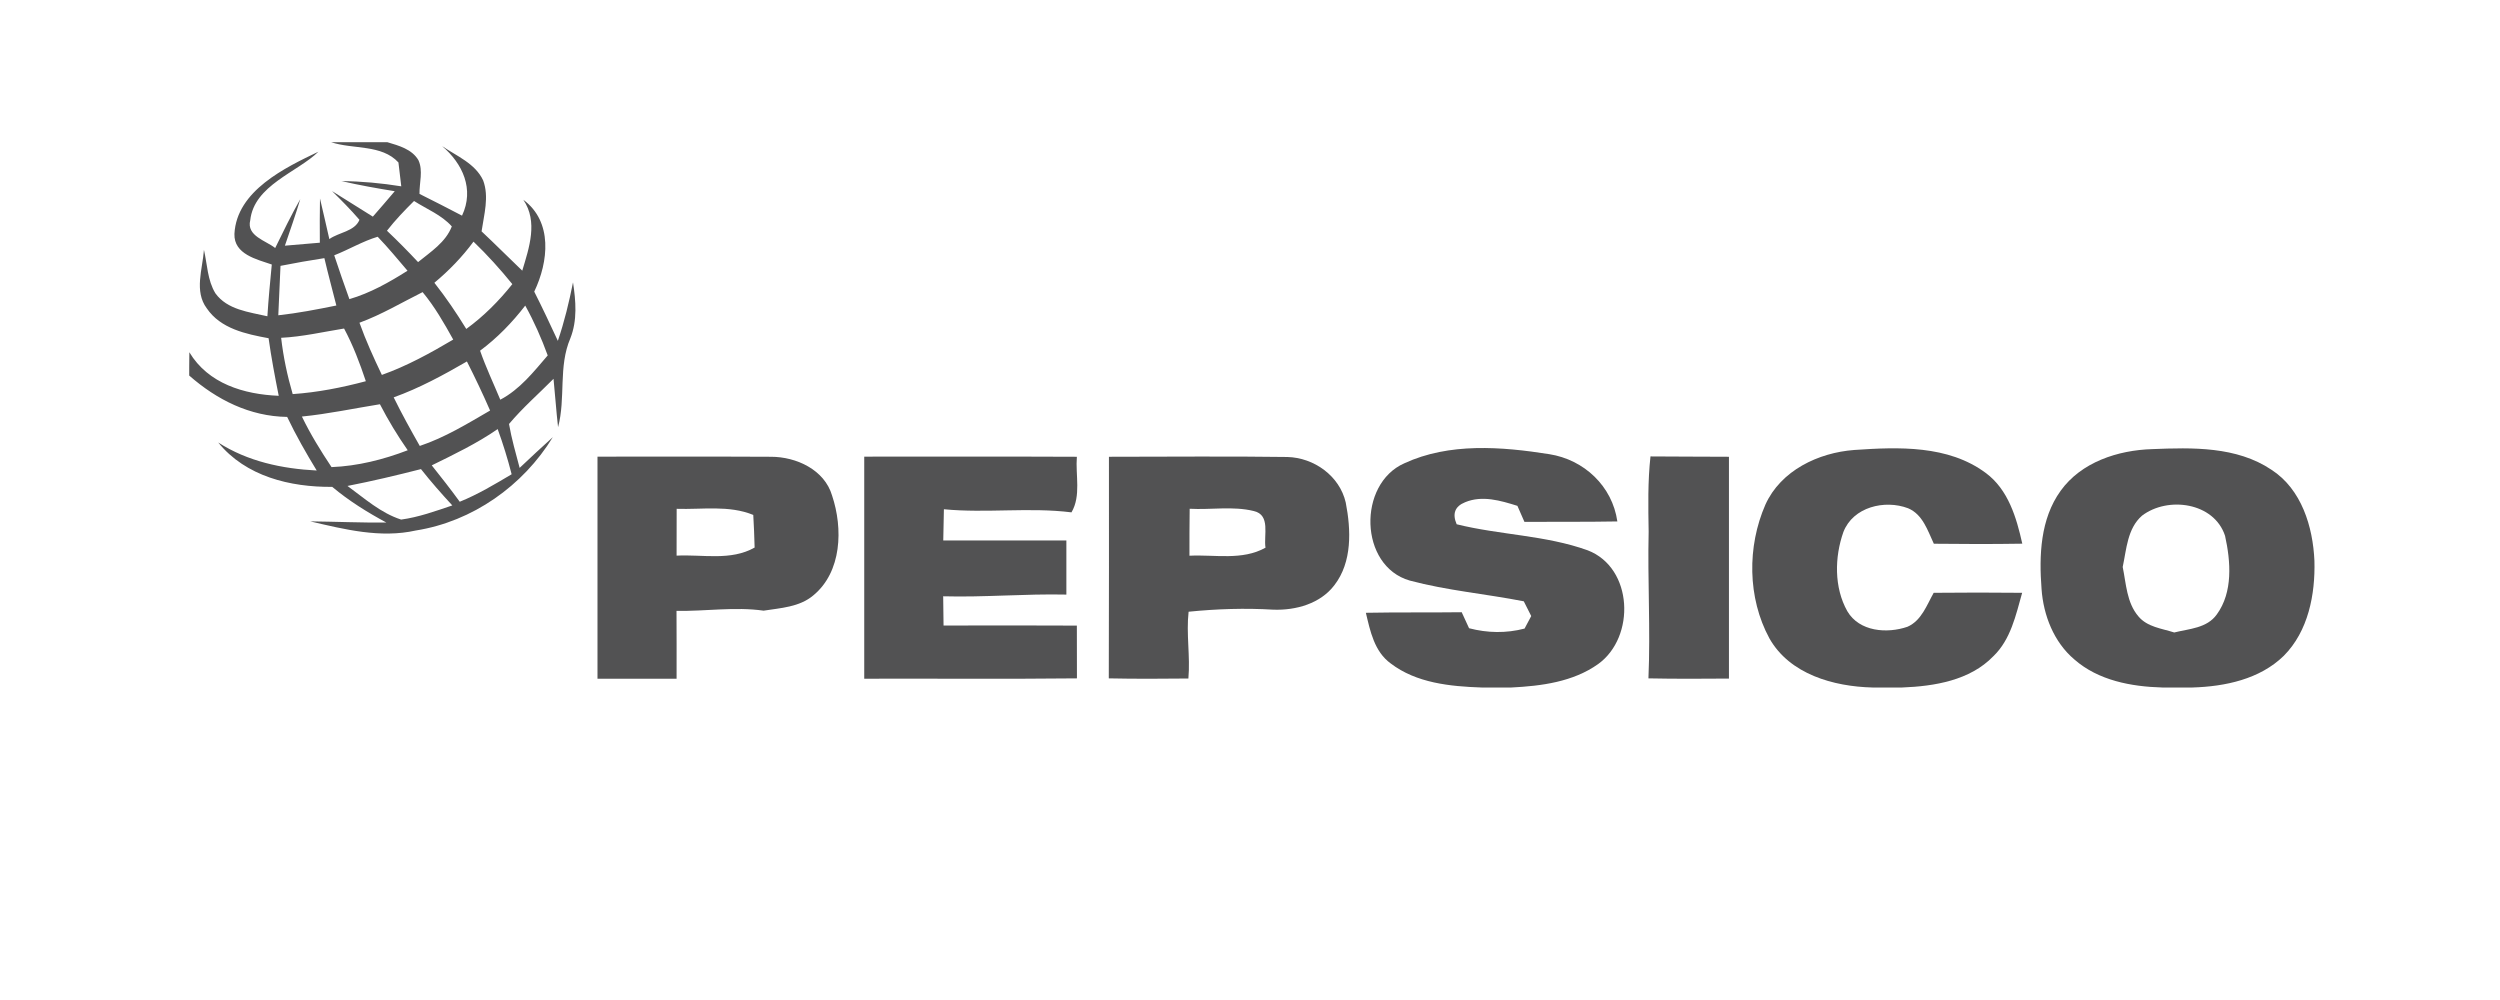 <svg width="200" height="80" viewBox="0 0 200 80" fill="none" xmlns="http://www.w3.org/2000/svg">
<path d="M26.494 11.377H30.991C31.898 11.649 32.958 11.932 33.474 12.816C33.865 13.654 33.542 14.629 33.559 15.512C34.699 16.079 35.833 16.662 36.962 17.252C37.959 15.144 37.018 13.088 35.368 11.688C36.531 12.487 38.016 13.07 38.651 14.43C39.145 15.75 38.719 17.172 38.526 18.509C39.627 19.54 40.687 20.611 41.781 21.654C42.331 19.824 43.057 17.733 41.866 15.982C44.242 17.739 43.879 20.951 42.739 23.331C43.397 24.628 44.015 25.948 44.628 27.268C45.149 25.738 45.529 24.169 45.841 22.588C46.068 24.078 46.198 25.631 45.626 27.07C44.656 29.33 45.268 31.834 44.645 34.174C44.497 32.882 44.412 31.591 44.282 30.305C43.091 31.506 41.81 32.622 40.721 33.919C40.925 35.103 41.265 36.265 41.571 37.432C42.45 36.605 43.329 35.777 44.225 34.973C41.844 38.871 37.801 41.72 33.264 42.44C30.441 43.074 27.56 42.349 24.816 41.709C26.846 41.732 28.881 41.822 30.911 41.805C29.386 40.984 27.912 40.066 26.579 38.95C23.217 38.978 19.662 38.117 17.456 35.398C19.809 36.916 22.57 37.5 25.337 37.641C24.487 36.248 23.676 34.826 22.973 33.353C19.979 33.313 17.337 31.976 15.137 30.044V29.381L15.148 28.18C16.656 30.695 19.514 31.551 22.298 31.664C21.992 30.135 21.703 28.605 21.487 27.058C19.679 26.724 17.649 26.299 16.543 24.668C15.517 23.297 16.208 21.529 16.316 19.988C16.583 21.149 16.594 22.418 17.229 23.461C18.182 24.787 19.922 24.962 21.391 25.302C21.476 23.92 21.612 22.537 21.743 21.161C20.546 20.747 18.703 20.345 18.754 18.713C18.93 15.252 22.837 13.399 25.474 12.136C23.795 13.779 20.325 14.821 20.019 17.62C19.701 18.878 21.278 19.251 22.015 19.841C22.655 18.526 23.302 17.206 24.022 15.931C23.648 17.183 23.211 18.419 22.792 19.654C23.721 19.58 24.651 19.501 25.587 19.416C25.581 18.237 25.576 17.059 25.598 15.88C25.859 16.963 26.097 18.045 26.347 19.127C27.101 18.583 28.371 18.521 28.757 17.586C28.065 16.781 27.316 16.028 26.562 15.286C27.651 15.966 28.734 16.651 29.828 17.331C30.418 16.657 31.002 15.982 31.58 15.297C30.157 15.065 28.734 14.815 27.322 14.487C28.927 14.504 30.52 14.651 32.102 14.906C32.045 14.43 31.932 13.473 31.875 12.997C30.531 11.535 28.246 11.96 26.494 11.377ZM30.957 18.458C31.813 19.268 32.641 20.107 33.446 20.968C34.455 20.146 35.657 19.382 36.145 18.113C35.328 17.195 34.138 16.73 33.123 16.079C32.363 16.832 31.614 17.614 30.957 18.458ZM26.738 20.424C27.124 21.597 27.532 22.764 27.951 23.931C29.619 23.444 31.138 22.583 32.601 21.659C31.813 20.741 31.053 19.807 30.214 18.94C29.006 19.302 27.912 19.965 26.738 20.424ZM34.75 22.622C35.68 23.801 36.519 25.041 37.302 26.316C38.697 25.302 39.916 24.073 40.987 22.73C40.018 21.54 38.991 20.396 37.88 19.331C36.978 20.555 35.918 21.648 34.75 22.622ZM22.44 21.268C22.383 22.583 22.321 23.903 22.264 25.223C23.823 25.053 25.366 24.753 26.908 24.441C26.591 23.177 26.245 21.92 25.95 20.651C24.776 20.832 23.608 21.036 22.44 21.268ZM28.757 25.818C29.267 27.245 29.896 28.628 30.549 29.993C32.556 29.279 34.427 28.248 36.258 27.166C35.527 25.846 34.773 24.532 33.809 23.37C32.13 24.209 30.52 25.172 28.757 25.818ZM38.407 28.055C38.872 29.392 39.479 30.667 40.023 31.976C41.588 31.154 42.688 29.749 43.817 28.435C43.318 27.064 42.728 25.727 42.019 24.447C40.976 25.801 39.78 27.036 38.407 28.055ZM22.491 27.024C22.667 28.554 22.984 30.055 23.415 31.528C25.4 31.392 27.35 31.007 29.267 30.497C28.785 29.052 28.246 27.625 27.526 26.282C25.848 26.554 24.192 26.939 22.491 27.024ZM31.495 31.789C32.142 33.109 32.856 34.395 33.582 35.675C35.584 35.007 37.392 33.896 39.207 32.843C38.629 31.511 38.005 30.208 37.353 28.917C35.47 30.004 33.548 31.052 31.495 31.789ZM24.152 33.324C24.833 34.735 25.655 36.066 26.523 37.369C28.621 37.284 30.662 36.769 32.618 36.021C31.796 34.843 31.053 33.613 30.395 32.339C28.314 32.673 26.25 33.115 24.152 33.324ZM34.54 37.228C35.306 38.185 36.06 39.154 36.78 40.14C38.237 39.55 39.587 38.74 40.931 37.941C40.619 36.718 40.245 35.511 39.814 34.327C38.158 35.471 36.343 36.344 34.54 37.228ZM27.798 38.876C29.159 39.868 30.458 41.041 32.091 41.567C33.497 41.375 34.841 40.888 36.185 40.434C35.317 39.494 34.472 38.536 33.678 37.528C31.733 38.026 29.772 38.491 27.798 38.876Z" fill="#525253"/>
<path d="M112.348 37.063C115.943 35.398 120.134 35.732 123.938 36.333C126.728 36.769 128.985 38.893 129.388 41.715C126.91 41.76 124.432 41.737 121.954 41.749C121.812 41.431 121.529 40.785 121.393 40.468C120.054 40.049 118.574 39.607 117.208 40.179C116.391 40.508 116.17 41.097 116.533 41.941C119.992 42.802 123.655 42.814 127.017 44.026C130.658 45.425 130.856 50.966 127.851 53.125C125.849 54.552 123.309 54.881 120.916 55H118.518C116.011 54.915 113.307 54.643 111.254 53.074C109.95 52.128 109.615 50.49 109.27 49.023C111.827 48.972 114.378 49.012 116.936 48.978C117.083 49.301 117.378 49.941 117.525 50.258C118.988 50.643 120.497 50.672 121.965 50.286C122.096 50.037 122.362 49.533 122.498 49.284C122.3 48.887 122.101 48.496 121.903 48.105C118.869 47.51 115.768 47.244 112.779 46.445C108.72 45.278 108.6 38.712 112.348 37.063Z" fill="#525253"/>
<path d="M141.234 40.366C142.47 37.636 145.47 36.214 148.339 35.998C151.883 35.755 155.852 35.602 158.857 37.834C160.661 39.165 161.318 41.409 161.783 43.494C159.419 43.533 157.06 43.528 154.707 43.499C154.213 42.446 153.822 41.154 152.649 40.661C150.777 39.953 148.248 40.553 147.472 42.559C146.763 44.564 146.717 46.995 147.783 48.893C148.742 50.536 150.964 50.706 152.603 50.139C153.72 49.646 154.14 48.411 154.695 47.425C157.054 47.403 159.413 47.397 161.772 47.425C161.267 49.216 160.859 51.164 159.464 52.502C157.593 54.439 154.752 54.898 152.178 55H149.791C146.689 54.921 143.179 53.946 141.552 51.068C139.794 47.828 139.766 43.72 141.234 40.366Z" fill="#525253"/>
<path d="M164.849 39.267C166.499 36.967 169.436 36.015 172.163 35.93C175.39 35.8 178.928 35.704 181.723 37.585C184.128 39.143 185.035 42.145 185.154 44.865C185.228 47.55 184.666 50.496 182.699 52.468C180.777 54.343 177.998 54.921 175.401 55H172.98C170.502 54.932 167.871 54.439 165.955 52.762C164.31 51.374 163.471 49.227 163.324 47.119C163.119 44.445 163.221 41.528 164.849 39.267ZM171.358 41.256C170.185 42.287 170.122 43.941 169.816 45.358C170.094 46.706 170.133 48.207 171.069 49.306C171.784 50.167 172.94 50.275 173.938 50.598C175.135 50.298 176.558 50.258 177.34 49.159C178.65 47.369 178.457 44.91 178.004 42.865C177.125 40.179 173.417 39.686 171.358 41.256Z" fill="#525253"/>
<path d="M47.799 36.531C52.426 36.542 57.053 36.514 61.68 36.542C63.704 36.542 65.961 37.579 66.567 39.647C67.446 42.27 67.356 45.754 65.053 47.641C63.942 48.57 62.451 48.638 61.09 48.853C58.776 48.525 56.446 48.91 54.121 48.87C54.133 50.677 54.127 52.485 54.127 54.297C52.017 54.297 49.908 54.297 47.799 54.297C47.799 48.377 47.799 42.457 47.799 36.531ZM54.133 40.706C54.127 41.958 54.127 43.205 54.127 44.451C56.214 44.343 58.459 44.887 60.37 43.805C60.347 42.933 60.313 42.06 60.262 41.194C58.312 40.395 56.174 40.774 54.133 40.706Z" fill="#525253"/>
<path d="M69.139 36.531C74.809 36.536 80.479 36.514 86.149 36.542C86.03 38.01 86.501 39.652 85.719 40.989C82.333 40.565 78.914 41.069 75.512 40.74C75.489 41.573 75.472 42.406 75.461 43.239C78.744 43.239 82.027 43.239 85.31 43.239C85.31 44.678 85.31 46.122 85.31 47.567C82.027 47.493 78.744 47.794 75.455 47.703C75.467 48.485 75.472 49.261 75.484 50.043C79.039 50.037 82.594 50.026 86.149 50.048C86.149 51.459 86.149 52.864 86.155 54.269C80.485 54.331 74.809 54.28 69.139 54.297C69.139 48.377 69.139 42.451 69.139 36.531Z" fill="#525253"/>
<path d="M88.715 36.542C93.466 36.542 98.224 36.491 102.981 36.559C105.118 36.61 107.171 38.072 107.659 40.202C108.084 42.389 108.186 44.955 106.752 46.813C105.623 48.298 103.667 48.836 101.875 48.774C99.613 48.638 97.339 48.711 95.088 48.938C94.889 50.711 95.23 52.502 95.071 54.281C92.95 54.303 90.824 54.315 88.703 54.269C88.726 48.36 88.715 42.451 88.715 36.542ZM95.173 40.701C95.156 41.953 95.156 43.205 95.156 44.457C97.192 44.355 99.369 44.859 101.24 43.816C101.081 42.819 101.671 41.193 100.299 40.882C98.643 40.474 96.874 40.797 95.173 40.701Z" fill="#525253"/>
<path d="M132.039 36.514C134.132 36.536 136.224 36.525 138.316 36.542C138.316 42.457 138.316 48.371 138.316 54.286C136.173 54.303 134.024 54.314 131.875 54.269C132.045 50.36 131.801 46.445 131.892 42.53C131.858 40.525 131.818 38.514 132.039 36.514Z" fill="#525253"/>
</svg>
